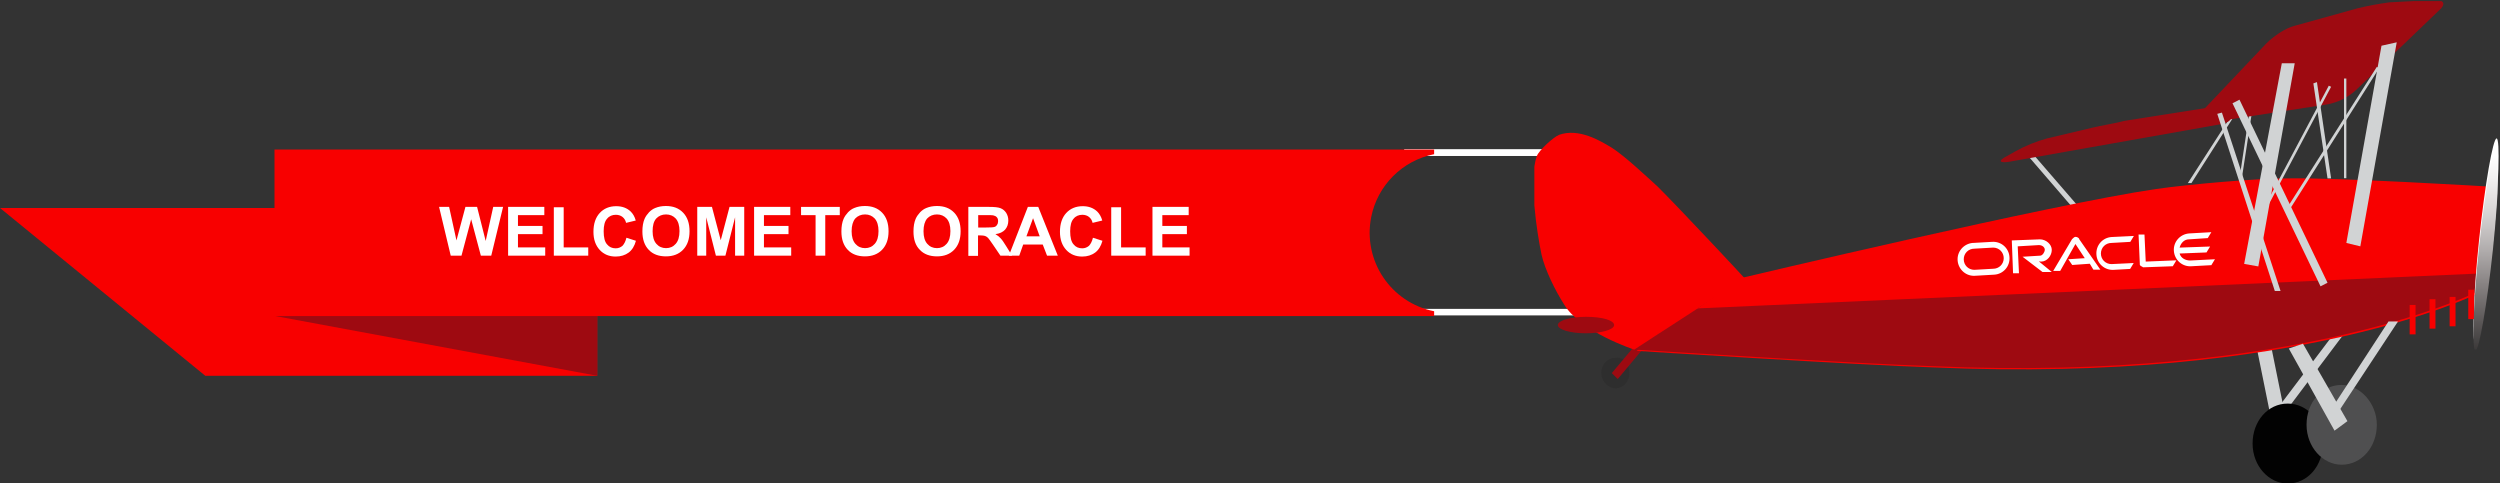 <?xml version="1.0" encoding="utf-8"?>
<!-- Generator: Adobe Illustrator 23.0.2, SVG Export Plug-In . SVG Version: 6.00 Build 0)  -->
<svg version="1.1" id="Layer_1" xmlns="http://www.w3.org/2000/svg" xmlns:xlink="http://www.w3.org/1999/xlink" x="0px" y="0px"
	 viewBox="0 0 1394.4 269.6" style="enable-background:new 0 0 1394.4 269.6;" xml:space="preserve">
<rect x="0" y="0" width="1394.4" height="269.6" fill="#333333" stroke="none"/>
<style type="text/css">
	.st0{fill:none;stroke:#FFFFFF;stroke-width:3.8;stroke-miterlimit:10;}
	.st1{fill:none;stroke:#FFFFFF;stroke-width:3.64;stroke-miterlimit:10;}
	.st2{clip-path:url(#SVGID_2_);}
	.st3{fill:#D1D3D4;}
	.st4{clip-path:url(#SVGID_4_);}
	.st5{clip-path:url(#SVGID_6_);}
	.st6{fill:#2E2E2E;}
	.st7{clip-path:url(#SVGID_8_);}
	.st8{fill:#9E0A11;}
	.st9{clip-path:url(#SVGID_10_);}
	.st10{clip-path:url(#SVGID_12_);}
	.st11{clip-path:url(#SVGID_14_);}
	.st12{clip-path:url(#SVGID_16_);}
	.st13{fill:#020202;}
	.st14{clip-path:url(#SVGID_18_);}
	.st15{fill:#F80000;}
	.st16{clip-path:url(#SVGID_20_);}
	.st17{clip-path:url(#SVGID_22_);}
	.st18{fill:#4F4F50;}
	.st19{clip-path:url(#SVGID_24_);}
	.st20{clip-path:url(#SVGID_26_);}
	.st21{clip-path:url(#SVGID_28_);}
	.st22{clip-path:url(#SVGID_30_);}
	.st23{clip-path:url(#SVGID_32_);}
	.st24{clip-path:url(#SVGID_34_);}
	.st25{clip-path:url(#SVGID_36_);}
	.st26{clip-path:url(#SVGID_38_);}
	.st27{clip-path:url(#SVGID_40_);}
	.st28{clip-path:url(#SVGID_42_);}
	.st29{clip-path:url(#SVGID_44_);}
	.st30{clip-path:url(#SVGID_46_);}
	.st31{fill:#FFFFFF;}
	.st32{clip-path:url(#SVGID_48_);}
	.st33{clip-path:url(#SVGID_50_);}
	.st34{clip-path:url(#SVGID_52_);}
	.st35{clip-path:url(#SVGID_54_);}
	.st36{clip-path:url(#SVGID_56_);}
	.st37{clip-path:url(#SVGID_58_);}
	.st38{clip-path:url(#SVGID_60_);}
	.st39{clip-path:url(#SVGID_62_);}
	.st40{clip-path:url(#SVGID_64_);}
	.st41{clip-path:url(#SVGID_66_);}
	.st42{fill:url(#SVGID_67_);}
	.st43{enable-background:new    ;}
</style>
<title>main-plane</title>
<line class="st0" x1="783.2" y1="85.1" x2="886.6" y2="85.1"/>
<line class="st1" x1="791.7" y1="174.1" x2="886.6" y2="174.1"/>
<g>
	<defs>
		<rect id="SVGID_1_" x="855.8" y="0.6" width="537.9" height="269"/>
	</defs>
	<clipPath id="SVGID_2_">
		<use xlink:href="#SVGID_1_"  style="overflow:visible;"/>
	</clipPath>
	<g class="st2">
		<polygon class="st3" points="1280.5,261.1 1272.7,263.1 1249.8,149.9 1257.6,147.9 		"/>
	</g>
</g>
<g>
	<defs>
		<rect id="SVGID_3_" x="855.8" y="0.6" width="537.9" height="269"/>
	</defs>
	<clipPath id="SVGID_4_">
		<use xlink:href="#SVGID_3_"  style="overflow:visible;"/>
	</clipPath>
	<g class="st4">
		<polygon class="st3" points="1200,162.3 1132.6,84.4 1130.7,86.4 1196.1,162.3 		"/>
	</g>
</g>
<g>
	<defs>
		<rect id="SVGID_5_" x="855.8" y="0.6" width="537.9" height="269"/>
	</defs>
	<clipPath id="SVGID_6_">
		<use xlink:href="#SVGID_5_"  style="overflow:visible;"/>
	</clipPath>
	<g class="st5">
		<path class="st6" d="M908.8,208.1c0,4.6-3.3,8.5-7.8,8.5c-3.9,0-7.9-3.9-7.9-8.5s3.3-8.5,7.9-8.5
			C905.6,198.9,908.8,202.9,908.8,208.1"/>
	</g>
</g>
<g>
	<defs>
		<rect id="SVGID_7_" x="855.8" y="0.6" width="537.9" height="269"/>
	</defs>
	<clipPath id="SVGID_8_">
		<use xlink:href="#SVGID_7_"  style="overflow:visible;"/>
	</clipPath>
	<g class="st7">
		<polygon class="st8" points="902.3,211.4 899,208.1 940.2,159 943.5,162.3 		"/>
	</g>
</g>
<g>
	<defs>
		<rect id="SVGID_9_" x="855.8" y="0.6" width="537.9" height="269"/>
	</defs>
	<clipPath id="SVGID_10_">
		<use xlink:href="#SVGID_9_"  style="overflow:visible;"/>
	</clipPath>
	<g class="st9">
		<polygon class="st3" points="1222.3,102.1 1251.1,56.9 1249.8,56.3 1220.3,102.1 		"/>
	</g>
</g>
<g>
	<defs>
		<rect id="SVGID_11_" x="855.8" y="0.6" width="537.9" height="269"/>
	</defs>
	<clipPath id="SVGID_12_">
		<use xlink:href="#SVGID_11_"  style="overflow:visible;"/>
	</clipPath>
	<g class="st10">
		<polygon class="st3" points="1250.4,99.5 1257,56.3 1255.7,55.6 1249.1,99.5 		"/>
	</g>
</g>
<g>
	<defs>
		<rect id="SVGID_13_" x="855.8" y="0.6" width="537.9" height="269"/>
	</defs>
	<clipPath id="SVGID_14_">
		<use xlink:href="#SVGID_13_"  style="overflow:visible;"/>
	</clipPath>
	<g class="st11">
		<polygon class="st3" points="1272.7,232.3 1269.4,229 1331.6,146.6 1336.2,147.9 		"/>
	</g>
</g>
<g>
	<defs>
		<rect id="SVGID_15_" x="855.8" y="0.6" width="537.9" height="269"/>
	</defs>
	<clipPath id="SVGID_16_">
		<use xlink:href="#SVGID_15_"  style="overflow:visible;"/>
	</clipPath>
	<g class="st12">
		<path class="st13" d="M1295.6,247.4c0,12.4-8.5,22.3-19.6,22.3c-10.5,0-19.6-9.8-19.6-22.3s8.5-22.3,19.6-22.3
			S1295.6,234.9,1295.6,247.4"/>
	</g>
</g>
<g>
	<defs>
		<rect id="SVGID_17_" x="855.8" y="0.6" width="537.9" height="269"/>
	</defs>
	<clipPath id="SVGID_18_">
		<use xlink:href="#SVGID_17_"  style="overflow:visible;"/>
	</clipPath>
	<g class="st14">
		<path class="st15" d="M1276,99.5c-18.3,0-55,3.3-73.3,5.9c-58.3,8.5-231.7,49.7-231.7,49.7l-58.2,40.6c0,0,123.7,7.9,164.9,9.2
			c206.1,9.2,305.6-41.8,305.6-41.8l7.2-58.9C1389.8,104.1,1302.8,98.9,1276,99.5"/>
	</g>
</g>
<g>
	<defs>
		<rect id="SVGID_19_" x="855.8" y="0.6" width="537.9" height="269"/>
	</defs>
	<clipPath id="SVGID_20_">
		<use xlink:href="#SVGID_19_"  style="overflow:visible;"/>
	</clipPath>
	<g class="st16">
		<path class="st8" d="M944.8,172.1L912.1,195c0,0,123.7,7.9,164.9,9.2c206.1,9.2,305.6-41.9,305.6-41.9l1.3-9.8L944.8,172.1z"/>
	</g>
</g>
<g>
	<defs>
		<rect id="SVGID_21_" x="855.8" y="0.6" width="537.9" height="269"/>
	</defs>
	<clipPath id="SVGID_22_">
		<use xlink:href="#SVGID_21_"  style="overflow:visible;"/>
	</clipPath>
	<g class="st17">
		<path class="st18" d="M1325.7,236.9c0,12.4-8.5,22.3-19.6,22.3c-10.5,0-19.6-9.8-19.6-22.3s8.5-22.2,19.6-22.2
			C1316.5,214.7,1325.7,225.1,1325.7,236.9"/>
	</g>
</g>
<g>
	<defs>
		<rect id="SVGID_23_" x="855.8" y="0.6" width="537.9" height="269"/>
	</defs>
	<clipPath id="SVGID_24_">
		<use xlink:href="#SVGID_23_"  style="overflow:visible;"/>
	</clipPath>
	<g class="st19">
		<polygon class="st3" points="1332.2,179.3 1298.9,230.4 1302.1,233 1337.5,179.3 		"/>
	</g>
</g>
<g>
	<defs>
		<rect id="SVGID_25_" x="855.8" y="0.6" width="537.9" height="269"/>
	</defs>
	<clipPath id="SVGID_26_">
		<use xlink:href="#SVGID_25_"  style="overflow:visible;"/>
	</clipPath>
	<g class="st20">
		<path class="st15" d="M973,155.1L911.5,195c0,0-30.1-9.8-39.3-25.5c-4.6-7.2-10.5-19-12.4-27.5c-2.6-12.4-7.2-42.5-2.6-55
			c1.3-3.3,9.2-10.5,12.4-11.8c11.1-3.9,22.9,3.3,29.4,7.2c7.2,4.6,19,15.7,25.5,21.6C937,116.4,973,155,973,155.1"/>
	</g>
</g>
<g>
	<defs>
		<rect id="SVGID_27_" x="855.8" y="0.6" width="537.9" height="269"/>
	</defs>
	<clipPath id="SVGID_28_">
		<use xlink:href="#SVGID_27_"  style="overflow:visible;"/>
	</clipPath>
	<g class="st21">
		<path class="st8" d="M1313.9,50.4c-4.4,4-9.9,6.7-15.7,7.8l-68.1,10.5c-5.2,0.7-5.9-2-2.6-5.9l36.6-38.6
			c3.9-3.9,10.5-8.5,15.7-9.8l35.3-9.8c5.8-1.4,11.7-2.5,17.7-3.3l25.5-1.3c5.2,0,5.9,2.6,2,5.9L1313.9,50.4z"/>
	</g>
</g>
<g>
	<defs>
		<rect id="SVGID_29_" x="855.8" y="0.6" width="537.9" height="269"/>
	</defs>
	<clipPath id="SVGID_30_">
		<use xlink:href="#SVGID_29_"  style="overflow:visible;"/>
	</clipPath>
	<g class="st22">
		<path class="st8" d="M1243.9,63.5c2,2.6-0.7,5.2-5.9,5.9l-117.8,20.9c-5.2,0.7-5.9-0.7-0.7-3.3l4.6-2.6c5.6-3.1,11.5-5.5,17.7-7.2
			l24.9-5.9c5.2-1.3,13.7-2.6,18.3-3.9l45.8-7.2C1236.7,60.2,1241.9,61.5,1243.9,63.5"/>
	</g>
</g>
<g>
	<defs>
		<rect id="SVGID_31_" x="855.8" y="0.6" width="537.9" height="269"/>
	</defs>
	<clipPath id="SVGID_32_">
		<use xlink:href="#SVGID_31_"  style="overflow:visible;"/>
	</clipPath>
	<g class="st23">
		<polygon class="st3" points="1277.3,116.5 1327,38 1325.7,37.3 1275.3,116.5 		"/>
	</g>
</g>
<g>
	<defs>
		<rect id="SVGID_33_" x="855.8" y="0.6" width="537.9" height="269"/>
	</defs>
	<clipPath id="SVGID_34_">
		<use xlink:href="#SVGID_33_"  style="overflow:visible;"/>
	</clipPath>
	<g class="st24">
		<polygon class="st3" points="1265.5,113.9 1264.2,113.2 1298.9,47.8 1300.2,48.4 		"/>
	</g>
</g>
<g>
	<defs>
		<rect id="SVGID_35_" x="855.8" y="0.6" width="537.9" height="269"/>
	</defs>
	<clipPath id="SVGID_36_">
		<use xlink:href="#SVGID_35_"  style="overflow:visible;"/>
	</clipPath>
	<g class="st25">
		<polygon class="st3" points="1316.5,137.4 1308.7,135.5 1328.3,25.5 1336.8,23.6 		"/>
	</g>
</g>
<g>
	<defs>
		<rect id="SVGID_37_" x="855.8" y="0.6" width="537.9" height="269"/>
	</defs>
	<clipPath id="SVGID_38_">
		<use xlink:href="#SVGID_37_"  style="overflow:visible;"/>
	</clipPath>
	<g class="st26">
		<polygon class="st3" points="1298.2,157.7 1294.3,159.7 1245.2,57.6 1249.1,55.6 		"/>
	</g>
</g>
<g>
	<defs>
		<rect id="SVGID_39_" x="855.8" y="0.6" width="537.9" height="269"/>
	</defs>
	<clipPath id="SVGID_40_">
		<use xlink:href="#SVGID_39_"  style="overflow:visible;"/>
	</clipPath>
	<g class="st27">
		<polygon class="st3" points="1259.6,148.6 1251.7,147.2 1272.7,35.3 1279.9,35.3 		"/>
	</g>
</g>
<g>
	<defs>
		<rect id="SVGID_41_" x="855.8" y="0.6" width="537.9" height="269"/>
	</defs>
	<clipPath id="SVGID_42_">
		<use xlink:href="#SVGID_41_"  style="overflow:visible;"/>
	</clipPath>
	<g class="st28">
		<polygon class="st3" points="1309.3,234.9 1302.1,240.2 1276.6,194.4 1284.5,191.7 		"/>
	</g>
</g>
<g>
	<defs>
		<rect id="SVGID_43_" x="855.8" y="0.6" width="537.9" height="269"/>
	</defs>
	<clipPath id="SVGID_44_">
		<use xlink:href="#SVGID_43_"  style="overflow:visible;"/>
	</clipPath>
	<g class="st29">
		<polygon class="st3" points="1272,162.3 1239.3,62.8 1236.7,63.5 1268.8,162.3 		"/>
	</g>
</g>
<g>
	<defs>
		<rect id="SVGID_45_" x="855.8" y="0.6" width="537.9" height="269"/>
	</defs>
	<clipPath id="SVGID_46_">
		<use xlink:href="#SVGID_45_"  style="overflow:visible;"/>
	</clipPath>
	<g class="st30">
		<path class="st31" d="M1390.5,134.8c-3.3,31.4-7.8,56.9-9.8,56.9s-1.3-26.2,2-57.6s7.8-56.9,9.8-56.9S1393.8,103.4,1390.5,134.8"
			/>
	</g>
</g>
<g>
	<defs>
		<rect id="SVGID_47_" x="855.8" y="0.6" width="537.9" height="269"/>
	</defs>
	<clipPath id="SVGID_48_">
		<use xlink:href="#SVGID_47_"  style="overflow:visible;"/>
	</clipPath>
	<g class="st32">
		<path class="st8" d="M900.3,181.3c0,2.6-7.2,4.6-15.7,4.6s-15.7-2-15.7-4.6s7.2-4.6,15.7-4.6C893.8,176.7,900.3,178.7,900.3,181.3
			"/>
	</g>
</g>
<g>
	<defs>
		<rect id="SVGID_49_" x="855.8" y="0.6" width="537.9" height="269"/>
	</defs>
	<clipPath id="SVGID_50_">
		<use xlink:href="#SVGID_49_"  style="overflow:visible;"/>
	</clipPath>
	<g class="st33">
		<rect x="1344" y="170.1" class="st15" width="3.3" height="16.4"/>
	</g>
</g>
<g>
	<defs>
		<rect id="SVGID_51_" x="855.8" y="0.6" width="537.9" height="269"/>
	</defs>
	<clipPath id="SVGID_52_">
		<use xlink:href="#SVGID_51_"  style="overflow:visible;"/>
	</clipPath>
	<g class="st34">
		<rect x="1355.1" y="166.9" class="st15" width="3.3" height="16.4"/>
	</g>
</g>
<g>
	<defs>
		<rect id="SVGID_53_" x="855.8" y="0.6" width="537.9" height="269"/>
	</defs>
	<clipPath id="SVGID_54_">
		<use xlink:href="#SVGID_53_"  style="overflow:visible;"/>
	</clipPath>
	<g class="st35">
		<rect x="1366.3" y="165.6" class="st15" width="3.3" height="16.4"/>
	</g>
</g>
<g>
	<defs>
		<rect id="SVGID_55_" x="855.8" y="0.6" width="537.9" height="269"/>
	</defs>
	<clipPath id="SVGID_56_">
		<use xlink:href="#SVGID_55_"  style="overflow:visible;"/>
	</clipPath>
	<g class="st36">
		<rect x="1376.7" y="161.6" class="st15" width="3.3" height="16.4"/>
	</g>
</g>
<g>
	<defs>
		<rect id="SVGID_57_" x="855.8" y="0.6" width="537.9" height="269"/>
	</defs>
	<clipPath id="SVGID_58_">
		<use xlink:href="#SVGID_57_"  style="overflow:visible;"/>
	</clipPath>
	<g class="st37">
		<rect x="1307.4" y="43.8" class="st3" width="1.3" height="55.6"/>
	</g>
</g>
<g>
	<defs>
		<rect id="SVGID_59_" x="855.8" y="0.6" width="537.9" height="269"/>
	</defs>
	<clipPath id="SVGID_60_">
		<use xlink:href="#SVGID_59_"  style="overflow:visible;"/>
	</clipPath>
	<g class="st38">
		<polygon class="st3" points="1300.2,99.5 1292.3,45.8 1290.3,46.5 1298.2,99.5 		"/>
	</g>
</g>
<g>
	<defs>
		<rect id="SVGID_61_" x="855.8" y="0.6" width="537.9" height="269"/>
	</defs>
	<clipPath id="SVGID_62_">
		<use xlink:href="#SVGID_61_"  style="overflow:visible;"/>
	</clipPath>
	<g class="st39">
		<g>
			<defs>
				<rect id="SVGID_63_" x="1379.3" y="80.5" width="13.7" height="114.5"/>
			</defs>
			<clipPath id="SVGID_64_">
				<use xlink:href="#SVGID_63_"  style="overflow:visible;"/>
			</clipPath>
			<g class="st40">
				<g>
					<defs>
						<path id="SVGID_65_" d="M1390.5,138.7c-3.3,31.4-7.8,56.9-9.8,56.9s-1.3-26.2,2-57.6s7.8-56.9,9.8-56.9
							S1393.8,106.7,1390.5,138.7"/>
					</defs>
					<clipPath id="SVGID_66_">
						<use xlink:href="#SVGID_65_"  style="overflow:visible;"/>
					</clipPath>
					<g class="st41">
						
							<linearGradient id="SVGID_67_" gradientUnits="userSpaceOnUse" x1="3426.644" y1="-5268.839" x2="3442.964" y2="-5268.839" gradientTransform="matrix(4.286264e-16 -7 -7 -4.286264e-16 -35495.328 24187.609)">
							<stop  offset="0" style="stop-color:#302F2F"/>
							<stop  offset="0.18" style="stop-color:#595555"/>
							<stop  offset="0.37" style="stop-color:#878282"/>
							<stop  offset="0.55" style="stop-color:#B3AFAF"/>
							<stop  offset="0.72" style="stop-color:#D7D4D4"/>
							<stop  offset="0.88" style="stop-color:#F0EFEF"/>
							<stop  offset="1" style="stop-color:#FFFFFF"/>
						</linearGradient>
						<rect x="1378.7" y="80.5" class="st42" width="15.7" height="115.2"/>
					</g>
				</g>
			</g>
		</g>
	</g>
</g>
<path class="st31" d="M1153.6,144.6l9.2-0.6l-5.2-7.9l-8.5,15h-3.9l10.5-17.7c0.7-0.7,1.3-1.3,2-1.3s2,0.6,2,1.3l11.8,17h-3.9
	l-2-3.3l-9.8,0.7L1153.6,144.6z M1196.8,145.9l-0.7-15.1h-3.3l0.7,16.4c0,0.7,0,0.7,0.7,1.3c0.7,0,0.7,0.6,1.3,0.6l16.4-0.6l2-3.3
	L1196.8,145.9z M1138.5,145.9c3.3,0,5.9-3.3,5.9-6.5s-3.3-5.9-6.6-5.9l-15.7,0.6l0.7,18.3h3.3l-0.7-15l11.8-0.7c2,0,3.3,1.3,3.3,2.6
	s-1.3,3.3-2.6,3.3l-9.8,0.6l11.1,8.5h5.2l-7.2-5.9L1138.5,145.9z M1101.9,153.8c-5.1,0.5-9.5-3.3-10-8.3c-0.5-5.1,3.3-9.5,8.3-10
	c0.1,0,0.2,0,0.3,0l10.5-0.6c5.1-0.4,9.5,3.4,9.8,8.5c0.4,5.1-3.4,9.5-8.5,9.8L1101.9,153.8z M1111.7,149.9c3.3,0,5.9-2.6,5.9-5.9
	c0-3.3-2.6-5.9-5.9-5.9l-10.5,0.6c-3.3,0-5.9,2.6-5.9,5.9c0,3.3,2.6,5.9,5.9,5.9L1111.7,149.9z M1179.1,150.5
	c-5.1,0.4-9.5-3.4-9.8-8.5c-0.4-5.1,3.4-9.5,8.5-9.8l12.4-0.6l-2,3.3l-10.5,0.6c-3.3,0-5.9,2.6-5.9,5.9c0,3.3,2.6,5.9,5.9,5.9
	c0,0,0,0,0,0l12.4-0.6l-2,3.3L1179.1,150.5z M1221.6,145.3c-2.6,0-5.2-1.3-5.9-3.9l15-0.6l2-3.3l-17,0.6c0.7-2.6,2.6-4.6,5.2-4.6
	l10.5-0.7l2-3.3l-12.4,0.7c-5.1,0.4-8.9,4.8-8.5,9.8c0.4,5.1,4.8,8.9,9.8,8.5l11.1-0.6l2-3.3L1221.6,145.3z"/>
<polygon class="st15" points="333.1,116 0,116 114.5,209.6 333.1,209.6 "/>
<polygon class="st8" points="153.1,176.2 333.1,209.6 333.1,174.2 "/>
<path class="st15" d="M799.9,173.6c-24.2-4.8-39.9-28.3-35.1-52.5c3.5-17.7,17.4-31.6,35.1-35.1v-2.6H153.1v92.9h646.8V173.6z"/>
<g class="st43">
	<path class="st31" d="M251.4,142.6l-6.5-27.2h5.6l4.1,18.7l5-18.7h6.5l4.8,19l4.2-19h5.5l-6.6,27.2h-5.8l-5.4-20.3l-5.4,20.3H251.4
		z"/>
	<path class="st31" d="M283.4,142.6v-27.2h20.2v4.6h-14.7v6h13.7v4.6h-13.7v7.4h15.2v4.6H283.4z"/>
	<path class="st31" d="M308.9,142.6v-27h5.5V138h13.7v4.6H308.9z"/>
	<path class="st31" d="M349.4,132.6l5.3,1.7c-0.8,3-2.2,5.2-4.1,6.6c-1.9,1.4-4.3,2.2-7.2,2.2c-3.6,0-6.6-1.2-8.9-3.7
		c-2.3-2.5-3.5-5.8-3.5-10.1c0-4.5,1.2-8,3.5-10.5c2.3-2.5,5.4-3.8,9.2-3.8c3.3,0,6,1,8.1,3c1.2,1.2,2.2,2.8,2.8,5l-5.4,1.3
		c-0.3-1.4-1-2.5-2-3.3s-2.3-1.2-3.7-1.2c-2,0-3.7,0.7-4.9,2.2c-1.3,1.4-1.9,3.8-1.9,7c0,3.4,0.6,5.9,1.9,7.3
		c1.2,1.5,2.8,2.2,4.8,2.2c1.5,0,2.7-0.5,3.8-1.4C348.2,136,348.9,134.6,349.4,132.6z"/>
	<path class="st31" d="M358.3,129.1c0-2.8,0.4-5.1,1.2-7c0.6-1.4,1.5-2.6,2.5-3.7c1.1-1.1,2.2-1.9,3.5-2.4c1.7-0.7,3.6-1.1,5.9-1.1
		c4,0,7.2,1.2,9.6,3.7c2.4,2.5,3.6,5.9,3.6,10.4c0,4.4-1.2,7.8-3.6,10.3c-2.4,2.5-5.6,3.7-9.6,3.7c-4,0-7.3-1.2-9.6-3.7
		C359.5,136.9,358.3,133.5,358.3,129.1z M364,129c0,3.1,0.7,5.4,2.1,7c1.4,1.6,3.2,2.4,5.4,2.4s4-0.8,5.4-2.4
		c1.4-1.6,2.1-3.9,2.1-7.1c0-3.1-0.7-5.4-2.1-7c-1.4-1.5-3.2-2.3-5.4-2.3s-4.1,0.8-5.5,2.3C364.6,123.5,364,125.8,364,129z"/>
	<path class="st31" d="M388.9,142.6v-27.2h8.2l4.9,18.6l4.9-18.6h8.2v27.2h-5.1v-21.4l-5.4,21.4h-5.3l-5.4-21.4v21.4H388.9z"/>
	<path class="st31" d="M420.6,142.6v-27.2h20.2v4.6h-14.7v6h13.7v4.6h-13.7v7.4h15.2v4.6H420.6z"/>
</g>
<g class="st43">
	<path class="st31" d="M454.9,142.6V120h-8.1v-4.6h21.6v4.6h-8.1v22.6H454.9z"/>
</g>
<g class="st43">
	<path class="st31" d="M469.3,129.1c0-2.8,0.4-5.1,1.2-7c0.6-1.4,1.5-2.6,2.5-3.7c1.1-1.1,2.2-1.9,3.5-2.4c1.7-0.7,3.6-1.1,5.9-1.1
		c4,0,7.2,1.2,9.6,3.7c2.4,2.5,3.6,5.9,3.6,10.4c0,4.4-1.2,7.8-3.6,10.3c-2.4,2.5-5.6,3.7-9.6,3.7c-4,0-7.3-1.2-9.6-3.7
		C470.5,136.9,469.3,133.5,469.3,129.1z M475,129c0,3.1,0.7,5.4,2.1,7c1.4,1.6,3.2,2.4,5.4,2.4s4-0.8,5.4-2.4
		c1.4-1.6,2.1-3.9,2.1-7.1c0-3.1-0.7-5.4-2.1-7c-1.4-1.5-3.2-2.3-5.4-2.3s-4.1,0.8-5.5,2.3C475.7,123.5,475,125.8,475,129z"/>
	<path class="st31" d="M509.5,129.1c0-2.8,0.4-5.1,1.2-7c0.6-1.4,1.5-2.6,2.5-3.7c1.1-1.1,2.2-1.9,3.5-2.4c1.7-0.7,3.6-1.1,5.9-1.1
		c4,0,7.2,1.2,9.6,3.7c2.4,2.5,3.6,5.9,3.6,10.4c0,4.4-1.2,7.8-3.6,10.3c-2.4,2.5-5.6,3.7-9.6,3.7c-4,0-7.3-1.2-9.6-3.7
		C510.6,136.9,509.5,133.5,509.5,129.1z M515.1,129c0,3.1,0.7,5.4,2.1,7c1.4,1.6,3.2,2.4,5.4,2.4s4-0.8,5.4-2.4
		c1.4-1.6,2.1-3.9,2.1-7.1c0-3.1-0.7-5.4-2.1-7c-1.4-1.5-3.2-2.3-5.4-2.3s-4.1,0.8-5.5,2.3C515.8,123.5,515.1,125.8,515.1,129z"/>
	<path class="st31" d="M540.1,142.6v-27.2h11.6c2.9,0,5,0.2,6.3,0.7c1.3,0.5,2.4,1.4,3.2,2.6c0.8,1.3,1.2,2.7,1.2,4.3
		c0,2-0.6,3.7-1.8,5.1c-1.2,1.3-3,2.2-5.4,2.5c1.2,0.7,2.2,1.5,2.9,2.3c0.8,0.8,1.8,2.3,3.1,4.4l3.3,5.3H558l-4-5.9
		c-1.4-2.1-2.4-3.4-2.9-4c-0.5-0.5-1.1-0.9-1.7-1.1c-0.6-0.2-1.5-0.3-2.8-0.3h-1.1v11.4H540.1z M545.6,126.9h4.1
		c2.6,0,4.3-0.1,4.9-0.3c0.7-0.2,1.2-0.6,1.5-1.2c0.4-0.5,0.6-1.2,0.6-2c0-0.9-0.2-1.7-0.7-2.2c-0.5-0.6-1.2-0.9-2.1-1.1
		c-0.4-0.1-1.8-0.1-4-0.1h-4.3V126.9z"/>
</g>
<g class="st43">
	<path class="st31" d="M590,142.6h-6l-2.4-6.2h-10.9l-2.2,6.2h-5.8l10.6-27.2h5.8L590,142.6z M579.9,131.8l-3.7-10.1l-3.7,10.1
		H579.9z"/>
</g>
<g class="st43">
	<path class="st31" d="M609.6,132.6l5.3,1.7c-0.8,3-2.2,5.2-4.1,6.6c-1.9,1.4-4.3,2.2-7.2,2.2c-3.6,0-6.6-1.2-8.9-3.7
		c-2.3-2.5-3.5-5.8-3.5-10.1c0-4.5,1.2-8,3.5-10.5c2.3-2.5,5.4-3.8,9.2-3.8c3.3,0,6,1,8.1,3c1.2,1.2,2.2,2.8,2.8,5l-5.4,1.3
		c-0.3-1.4-1-2.5-2-3.3s-2.3-1.2-3.7-1.2c-2,0-3.7,0.7-4.9,2.2c-1.3,1.4-1.9,3.8-1.9,7c0,3.4,0.6,5.9,1.9,7.3
		c1.2,1.5,2.8,2.2,4.8,2.2c1.5,0,2.7-0.5,3.8-1.4C608.4,136,609.1,134.6,609.6,132.6z"/>
	<path class="st31" d="M619.8,142.6v-27h5.5V138h13.7v4.6H619.8z"/>
	<path class="st31" d="M642.8,142.6v-27.2H663v4.6h-14.7v6H662v4.6h-13.7v7.4h15.2v4.6H642.8z"/>
</g>
</svg>
